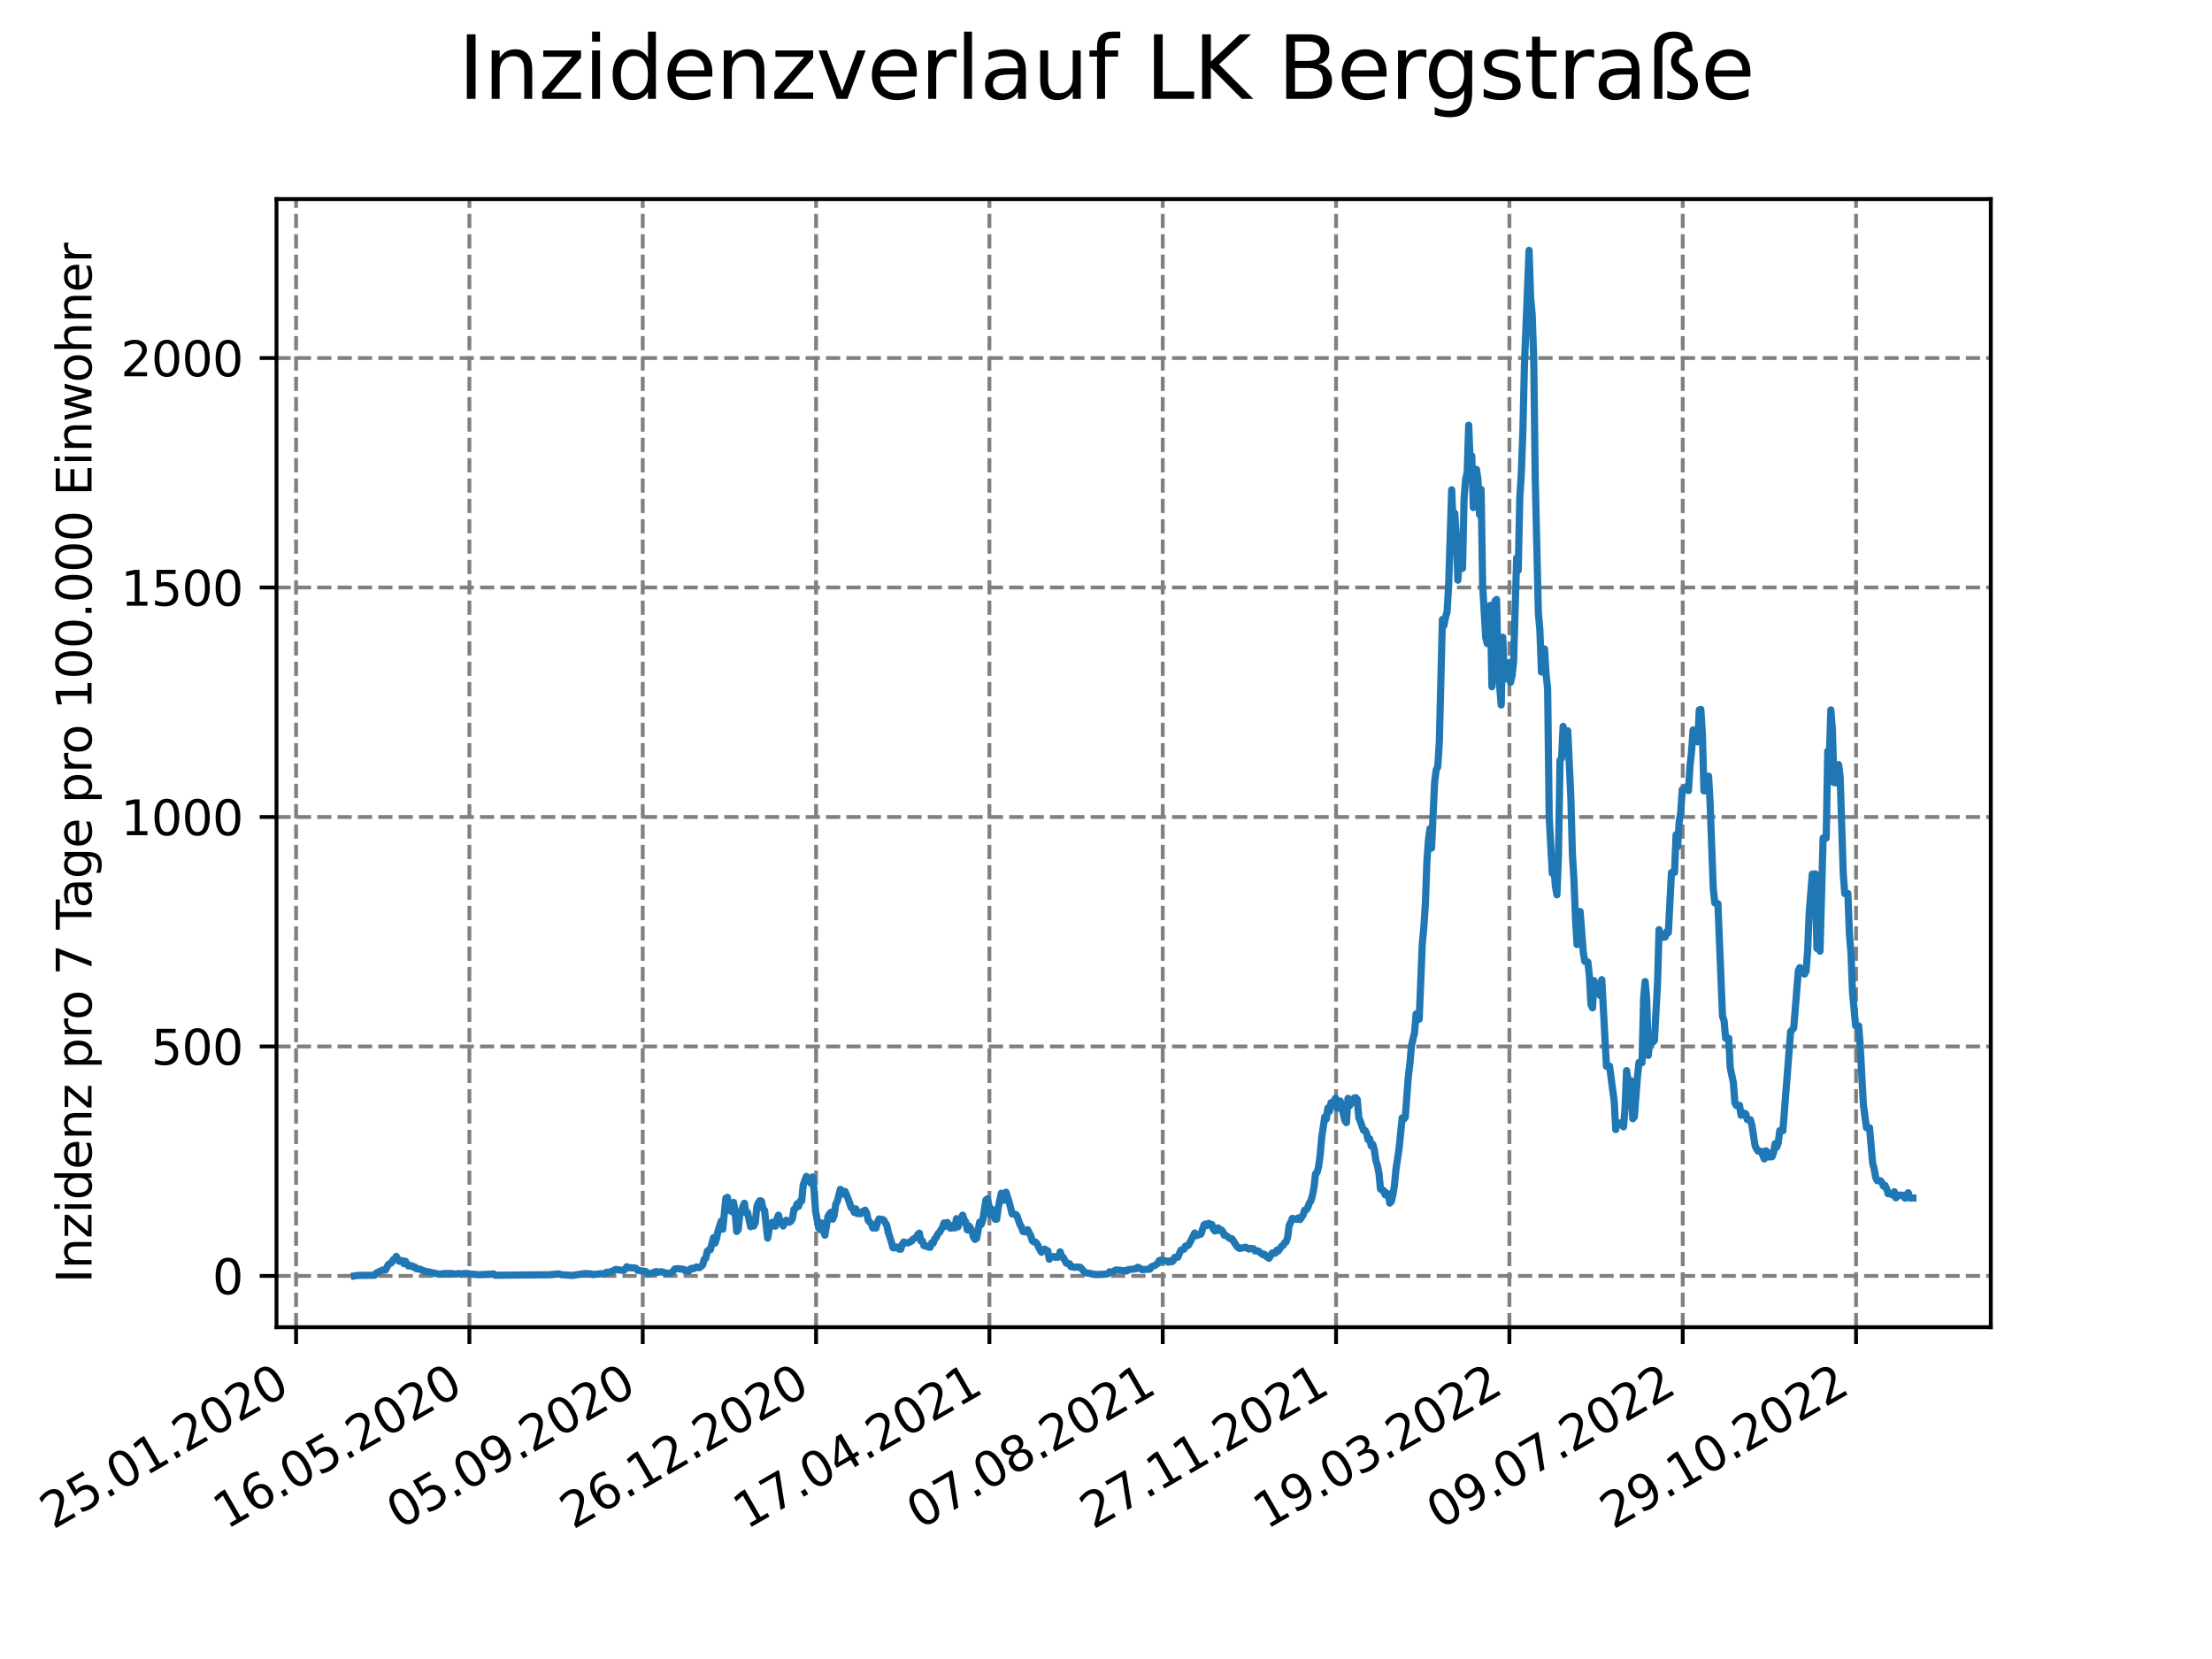 <?xml version="1.0" encoding="utf-8" standalone="no"?>
<!DOCTYPE svg PUBLIC "-//W3C//DTD SVG 1.1//EN"
  "http://www.w3.org/Graphics/SVG/1.1/DTD/svg11.dtd">
<svg xmlns:xlink="http://www.w3.org/1999/xlink" width="460.8pt" height="345.6pt" viewBox="0 0 460.8 345.6" xmlns="http://www.w3.org/2000/svg" version="1.1">
 <defs>
  <style type="text/css">*{stroke-linejoin: round; stroke-linecap: butt}</style>
 </defs>
 <g id="figure_1">
  <g id="patch_1">
   <path d="M 0 345.6 
L 460.8 345.6 
L 460.8 0 
L 0 0 
z
" style="fill: #ffffff"/>
  </g>
  <g id="axes_1">
   <g id="patch_2">
    <path d="M 57.6 276.48 
L 414.72 276.48 
L 414.72 41.472 
L 57.6 41.472 
z
" style="fill: #ffffff"/>
   </g>
   <g id="matplotlib.axis_1">
    <g id="xtick_1">
     <g id="line2d_1">
      <path d="M 61.676 276.48 
L 61.676 41.472 
" clip-path="url(#p6f2d437fa8)" style="fill: none; stroke-dasharray: 2.96,1.28; stroke-dashoffset: 0; stroke: #808080; stroke-width: 0.8"/>
     </g>
     <g id="line2d_2">
      <defs>
       <path id="mb166511d73" d="M 0 0 
L 0 3.5 
" style="stroke: #000000; stroke-width: 0.8"/>
      </defs>
      <g>
       <use xlink:href="#mb166511d73" x="61.676" y="276.48" style="stroke: #000000; stroke-width: 0.8"/>
      </g>
     </g>
     <g id="text_1">
      <!-- 25.01.2020 -->
      <g transform="translate(11.05 318.689) rotate(-30) scale(0.1 -0.1)">
       <defs>
        <path id="DejaVuSans-32" d="M 1228 531 
L 3431 531 
L 3431 0 
L 469 0 
L 469 531 
Q 828 903 1448 1529 
Q 2069 2156 2228 2338 
Q 2531 2678 2651 2914 
Q 2772 3150 2772 3378 
Q 2772 3750 2511 3984 
Q 2250 4219 1831 4219 
Q 1534 4219 1204 4116 
Q 875 4013 500 3803 
L 500 4441 
Q 881 4594 1212 4672 
Q 1544 4750 1819 4750 
Q 2544 4750 2975 4387 
Q 3406 4025 3406 3419 
Q 3406 3131 3298 2873 
Q 3191 2616 2906 2266 
Q 2828 2175 2409 1742 
Q 1991 1309 1228 531 
z
" transform="scale(0.016)"/>
        <path id="DejaVuSans-35" d="M 691 4666 
L 3169 4666 
L 3169 4134 
L 1269 4134 
L 1269 2991 
Q 1406 3038 1543 3061 
Q 1681 3084 1819 3084 
Q 2600 3084 3056 2656 
Q 3513 2228 3513 1497 
Q 3513 744 3044 326 
Q 2575 -91 1722 -91 
Q 1428 -91 1123 -41 
Q 819 9 494 109 
L 494 744 
Q 775 591 1075 516 
Q 1375 441 1709 441 
Q 2250 441 2565 725 
Q 2881 1009 2881 1497 
Q 2881 1984 2565 2268 
Q 2250 2553 1709 2553 
Q 1456 2553 1204 2497 
Q 953 2441 691 2322 
L 691 4666 
z
" transform="scale(0.016)"/>
        <path id="DejaVuSans-2e" d="M 684 794 
L 1344 794 
L 1344 0 
L 684 0 
L 684 794 
z
" transform="scale(0.016)"/>
        <path id="DejaVuSans-30" d="M 2034 4250 
Q 1547 4250 1301 3770 
Q 1056 3291 1056 2328 
Q 1056 1369 1301 889 
Q 1547 409 2034 409 
Q 2525 409 2770 889 
Q 3016 1369 3016 2328 
Q 3016 3291 2770 3770 
Q 2525 4250 2034 4250 
z
M 2034 4750 
Q 2819 4750 3233 4129 
Q 3647 3509 3647 2328 
Q 3647 1150 3233 529 
Q 2819 -91 2034 -91 
Q 1250 -91 836 529 
Q 422 1150 422 2328 
Q 422 3509 836 4129 
Q 1250 4750 2034 4750 
z
" transform="scale(0.016)"/>
        <path id="DejaVuSans-31" d="M 794 531 
L 1825 531 
L 1825 4091 
L 703 3866 
L 703 4441 
L 1819 4666 
L 2450 4666 
L 2450 531 
L 3481 531 
L 3481 0 
L 794 0 
L 794 531 
z
" transform="scale(0.016)"/>
       </defs>
       <use xlink:href="#DejaVuSans-32"/>
       <use xlink:href="#DejaVuSans-35" x="63.623"/>
       <use xlink:href="#DejaVuSans-2e" x="127.246"/>
       <use xlink:href="#DejaVuSans-30" x="159.033"/>
       <use xlink:href="#DejaVuSans-31" x="222.656"/>
       <use xlink:href="#DejaVuSans-2e" x="286.279"/>
       <use xlink:href="#DejaVuSans-32" x="318.066"/>
       <use xlink:href="#DejaVuSans-30" x="381.689"/>
       <use xlink:href="#DejaVuSans-32" x="445.312"/>
       <use xlink:href="#DejaVuSans-30" x="508.936"/>
      </g>
     </g>
    </g>
    <g id="xtick_2">
     <g id="line2d_3">
      <path d="M 97.784 276.48 
L 97.784 41.472 
" clip-path="url(#p6f2d437fa8)" style="fill: none; stroke-dasharray: 2.96,1.28; stroke-dashoffset: 0; stroke: #808080; stroke-width: 0.8"/>
     </g>
     <g id="line2d_4">
      <g>
       <use xlink:href="#mb166511d73" x="97.784" y="276.48" style="stroke: #000000; stroke-width: 0.8"/>
      </g>
     </g>
     <g id="text_2">
      <!-- 16.05.2020 -->
      <g transform="translate(47.159 318.689) rotate(-30) scale(0.1 -0.1)">
       <defs>
        <path id="DejaVuSans-36" d="M 2113 2584 
Q 1688 2584 1439 2293 
Q 1191 2003 1191 1497 
Q 1191 994 1439 701 
Q 1688 409 2113 409 
Q 2538 409 2786 701 
Q 3034 994 3034 1497 
Q 3034 2003 2786 2293 
Q 2538 2584 2113 2584 
z
M 3366 4563 
L 3366 3988 
Q 3128 4100 2886 4159 
Q 2644 4219 2406 4219 
Q 1781 4219 1451 3797 
Q 1122 3375 1075 2522 
Q 1259 2794 1537 2939 
Q 1816 3084 2150 3084 
Q 2853 3084 3261 2657 
Q 3669 2231 3669 1497 
Q 3669 778 3244 343 
Q 2819 -91 2113 -91 
Q 1303 -91 875 529 
Q 447 1150 447 2328 
Q 447 3434 972 4092 
Q 1497 4750 2381 4750 
Q 2619 4750 2861 4703 
Q 3103 4656 3366 4563 
z
" transform="scale(0.016)"/>
       </defs>
       <use xlink:href="#DejaVuSans-31"/>
       <use xlink:href="#DejaVuSans-36" x="63.623"/>
       <use xlink:href="#DejaVuSans-2e" x="127.246"/>
       <use xlink:href="#DejaVuSans-30" x="159.033"/>
       <use xlink:href="#DejaVuSans-35" x="222.656"/>
       <use xlink:href="#DejaVuSans-2e" x="286.279"/>
       <use xlink:href="#DejaVuSans-32" x="318.066"/>
       <use xlink:href="#DejaVuSans-30" x="381.689"/>
       <use xlink:href="#DejaVuSans-32" x="445.312"/>
       <use xlink:href="#DejaVuSans-30" x="508.936"/>
      </g>
     </g>
    </g>
    <g id="xtick_3">
     <g id="line2d_5">
      <path d="M 133.893 276.48 
L 133.893 41.472 
" clip-path="url(#p6f2d437fa8)" style="fill: none; stroke-dasharray: 2.96,1.28; stroke-dashoffset: 0; stroke: #808080; stroke-width: 0.8"/>
     </g>
     <g id="line2d_6">
      <g>
       <use xlink:href="#mb166511d73" x="133.893" y="276.48" style="stroke: #000000; stroke-width: 0.8"/>
      </g>
     </g>
     <g id="text_3">
      <!-- 05.09.2020 -->
      <g transform="translate(83.268 318.689) rotate(-30) scale(0.1 -0.1)">
       <defs>
        <path id="DejaVuSans-39" d="M 703 97 
L 703 672 
Q 941 559 1184 500 
Q 1428 441 1663 441 
Q 2288 441 2617 861 
Q 2947 1281 2994 2138 
Q 2813 1869 2534 1725 
Q 2256 1581 1919 1581 
Q 1219 1581 811 2004 
Q 403 2428 403 3163 
Q 403 3881 828 4315 
Q 1253 4750 1959 4750 
Q 2769 4750 3195 4129 
Q 3622 3509 3622 2328 
Q 3622 1225 3098 567 
Q 2575 -91 1691 -91 
Q 1453 -91 1209 -44 
Q 966 3 703 97 
z
M 1959 2075 
Q 2384 2075 2632 2365 
Q 2881 2656 2881 3163 
Q 2881 3666 2632 3958 
Q 2384 4250 1959 4250 
Q 1534 4250 1286 3958 
Q 1038 3666 1038 3163 
Q 1038 2656 1286 2365 
Q 1534 2075 1959 2075 
z
" transform="scale(0.016)"/>
       </defs>
       <use xlink:href="#DejaVuSans-30"/>
       <use xlink:href="#DejaVuSans-35" x="63.623"/>
       <use xlink:href="#DejaVuSans-2e" x="127.246"/>
       <use xlink:href="#DejaVuSans-30" x="159.033"/>
       <use xlink:href="#DejaVuSans-39" x="222.656"/>
       <use xlink:href="#DejaVuSans-2e" x="286.279"/>
       <use xlink:href="#DejaVuSans-32" x="318.066"/>
       <use xlink:href="#DejaVuSans-30" x="381.689"/>
       <use xlink:href="#DejaVuSans-32" x="445.312"/>
       <use xlink:href="#DejaVuSans-30" x="508.936"/>
      </g>
     </g>
    </g>
    <g id="xtick_4">
     <g id="line2d_7">
      <path d="M 170.001 276.48 
L 170.001 41.472 
" clip-path="url(#p6f2d437fa8)" style="fill: none; stroke-dasharray: 2.96,1.28; stroke-dashoffset: 0; stroke: #808080; stroke-width: 0.8"/>
     </g>
     <g id="line2d_8">
      <g>
       <use xlink:href="#mb166511d73" x="170.001" y="276.48" style="stroke: #000000; stroke-width: 0.8"/>
      </g>
     </g>
     <g id="text_4">
      <!-- 26.12.2020 -->
      <g transform="translate(119.376 318.689) rotate(-30) scale(0.1 -0.1)">
       <use xlink:href="#DejaVuSans-32"/>
       <use xlink:href="#DejaVuSans-36" x="63.623"/>
       <use xlink:href="#DejaVuSans-2e" x="127.246"/>
       <use xlink:href="#DejaVuSans-31" x="159.033"/>
       <use xlink:href="#DejaVuSans-32" x="222.656"/>
       <use xlink:href="#DejaVuSans-2e" x="286.279"/>
       <use xlink:href="#DejaVuSans-32" x="318.066"/>
       <use xlink:href="#DejaVuSans-30" x="381.689"/>
       <use xlink:href="#DejaVuSans-32" x="445.312"/>
       <use xlink:href="#DejaVuSans-30" x="508.936"/>
      </g>
     </g>
    </g>
    <g id="xtick_5">
     <g id="line2d_9">
      <path d="M 206.11 276.48 
L 206.11 41.472 
" clip-path="url(#p6f2d437fa8)" style="fill: none; stroke-dasharray: 2.96,1.28; stroke-dashoffset: 0; stroke: #808080; stroke-width: 0.8"/>
     </g>
     <g id="line2d_10">
      <g>
       <use xlink:href="#mb166511d73" x="206.11" y="276.48" style="stroke: #000000; stroke-width: 0.8"/>
      </g>
     </g>
     <g id="text_5">
      <!-- 17.04.2021 -->
      <g transform="translate(155.485 318.689) rotate(-30) scale(0.1 -0.1)">
       <defs>
        <path id="DejaVuSans-37" d="M 525 4666 
L 3525 4666 
L 3525 4397 
L 1831 0 
L 1172 0 
L 2766 4134 
L 525 4134 
L 525 4666 
z
" transform="scale(0.016)"/>
        <path id="DejaVuSans-34" d="M 2419 4116 
L 825 1625 
L 2419 1625 
L 2419 4116 
z
M 2253 4666 
L 3047 4666 
L 3047 1625 
L 3713 1625 
L 3713 1100 
L 3047 1100 
L 3047 0 
L 2419 0 
L 2419 1100 
L 313 1100 
L 313 1709 
L 2253 4666 
z
" transform="scale(0.016)"/>
       </defs>
       <use xlink:href="#DejaVuSans-31"/>
       <use xlink:href="#DejaVuSans-37" x="63.623"/>
       <use xlink:href="#DejaVuSans-2e" x="127.246"/>
       <use xlink:href="#DejaVuSans-30" x="159.033"/>
       <use xlink:href="#DejaVuSans-34" x="222.656"/>
       <use xlink:href="#DejaVuSans-2e" x="286.279"/>
       <use xlink:href="#DejaVuSans-32" x="318.066"/>
       <use xlink:href="#DejaVuSans-30" x="381.689"/>
       <use xlink:href="#DejaVuSans-32" x="445.312"/>
       <use xlink:href="#DejaVuSans-31" x="508.936"/>
      </g>
     </g>
    </g>
    <g id="xtick_6">
     <g id="line2d_11">
      <path d="M 242.218 276.48 
L 242.218 41.472 
" clip-path="url(#p6f2d437fa8)" style="fill: none; stroke-dasharray: 2.96,1.28; stroke-dashoffset: 0; stroke: #808080; stroke-width: 0.8"/>
     </g>
     <g id="line2d_12">
      <g>
       <use xlink:href="#mb166511d73" x="242.218" y="276.48" style="stroke: #000000; stroke-width: 0.8"/>
      </g>
     </g>
     <g id="text_6">
      <!-- 07.08.2021 -->
      <g transform="translate(191.593 318.689) rotate(-30) scale(0.1 -0.1)">
       <defs>
        <path id="DejaVuSans-38" d="M 2034 2216 
Q 1584 2216 1326 1975 
Q 1069 1734 1069 1313 
Q 1069 891 1326 650 
Q 1584 409 2034 409 
Q 2484 409 2743 651 
Q 3003 894 3003 1313 
Q 3003 1734 2745 1975 
Q 2488 2216 2034 2216 
z
M 1403 2484 
Q 997 2584 770 2862 
Q 544 3141 544 3541 
Q 544 4100 942 4425 
Q 1341 4750 2034 4750 
Q 2731 4750 3128 4425 
Q 3525 4100 3525 3541 
Q 3525 3141 3298 2862 
Q 3072 2584 2669 2484 
Q 3125 2378 3379 2068 
Q 3634 1759 3634 1313 
Q 3634 634 3220 271 
Q 2806 -91 2034 -91 
Q 1263 -91 848 271 
Q 434 634 434 1313 
Q 434 1759 690 2068 
Q 947 2378 1403 2484 
z
M 1172 3481 
Q 1172 3119 1398 2916 
Q 1625 2713 2034 2713 
Q 2441 2713 2670 2916 
Q 2900 3119 2900 3481 
Q 2900 3844 2670 4047 
Q 2441 4250 2034 4250 
Q 1625 4250 1398 4047 
Q 1172 3844 1172 3481 
z
" transform="scale(0.016)"/>
       </defs>
       <use xlink:href="#DejaVuSans-30"/>
       <use xlink:href="#DejaVuSans-37" x="63.623"/>
       <use xlink:href="#DejaVuSans-2e" x="127.246"/>
       <use xlink:href="#DejaVuSans-30" x="159.033"/>
       <use xlink:href="#DejaVuSans-38" x="222.656"/>
       <use xlink:href="#DejaVuSans-2e" x="286.279"/>
       <use xlink:href="#DejaVuSans-32" x="318.066"/>
       <use xlink:href="#DejaVuSans-30" x="381.689"/>
       <use xlink:href="#DejaVuSans-32" x="445.312"/>
       <use xlink:href="#DejaVuSans-31" x="508.936"/>
      </g>
     </g>
    </g>
    <g id="xtick_7">
     <g id="line2d_13">
      <path d="M 278.327 276.48 
L 278.327 41.472 
" clip-path="url(#p6f2d437fa8)" style="fill: none; stroke-dasharray: 2.96,1.28; stroke-dashoffset: 0; stroke: #808080; stroke-width: 0.8"/>
     </g>
     <g id="line2d_14">
      <g>
       <use xlink:href="#mb166511d73" x="278.327" y="276.48" style="stroke: #000000; stroke-width: 0.8"/>
      </g>
     </g>
     <g id="text_7">
      <!-- 27.11.2021 -->
      <g transform="translate(227.702 318.689) rotate(-30) scale(0.1 -0.1)">
       <use xlink:href="#DejaVuSans-32"/>
       <use xlink:href="#DejaVuSans-37" x="63.623"/>
       <use xlink:href="#DejaVuSans-2e" x="127.246"/>
       <use xlink:href="#DejaVuSans-31" x="159.033"/>
       <use xlink:href="#DejaVuSans-31" x="222.656"/>
       <use xlink:href="#DejaVuSans-2e" x="286.279"/>
       <use xlink:href="#DejaVuSans-32" x="318.066"/>
       <use xlink:href="#DejaVuSans-30" x="381.689"/>
       <use xlink:href="#DejaVuSans-32" x="445.312"/>
       <use xlink:href="#DejaVuSans-31" x="508.936"/>
      </g>
     </g>
    </g>
    <g id="xtick_8">
     <g id="line2d_15">
      <path d="M 314.435 276.48 
L 314.435 41.472 
" clip-path="url(#p6f2d437fa8)" style="fill: none; stroke-dasharray: 2.96,1.28; stroke-dashoffset: 0; stroke: #808080; stroke-width: 0.8"/>
     </g>
     <g id="line2d_16">
      <g>
       <use xlink:href="#mb166511d73" x="314.435" y="276.48" style="stroke: #000000; stroke-width: 0.8"/>
      </g>
     </g>
     <g id="text_8">
      <!-- 19.03.2022 -->
      <g transform="translate(263.81 318.689) rotate(-30) scale(0.1 -0.1)">
       <defs>
        <path id="DejaVuSans-33" d="M 2597 2516 
Q 3050 2419 3304 2112 
Q 3559 1806 3559 1356 
Q 3559 666 3084 287 
Q 2609 -91 1734 -91 
Q 1441 -91 1130 -33 
Q 819 25 488 141 
L 488 750 
Q 750 597 1062 519 
Q 1375 441 1716 441 
Q 2309 441 2620 675 
Q 2931 909 2931 1356 
Q 2931 1769 2642 2001 
Q 2353 2234 1838 2234 
L 1294 2234 
L 1294 2753 
L 1863 2753 
Q 2328 2753 2575 2939 
Q 2822 3125 2822 3475 
Q 2822 3834 2567 4026 
Q 2313 4219 1838 4219 
Q 1578 4219 1281 4162 
Q 984 4106 628 3988 
L 628 4550 
Q 988 4650 1302 4700 
Q 1616 4750 1894 4750 
Q 2613 4750 3031 4423 
Q 3450 4097 3450 3541 
Q 3450 3153 3228 2886 
Q 3006 2619 2597 2516 
z
" transform="scale(0.016)"/>
       </defs>
       <use xlink:href="#DejaVuSans-31"/>
       <use xlink:href="#DejaVuSans-39" x="63.623"/>
       <use xlink:href="#DejaVuSans-2e" x="127.246"/>
       <use xlink:href="#DejaVuSans-30" x="159.033"/>
       <use xlink:href="#DejaVuSans-33" x="222.656"/>
       <use xlink:href="#DejaVuSans-2e" x="286.279"/>
       <use xlink:href="#DejaVuSans-32" x="318.066"/>
       <use xlink:href="#DejaVuSans-30" x="381.689"/>
       <use xlink:href="#DejaVuSans-32" x="445.312"/>
       <use xlink:href="#DejaVuSans-32" x="508.936"/>
      </g>
     </g>
    </g>
    <g id="xtick_9">
     <g id="line2d_17">
      <path d="M 350.544 276.48 
L 350.544 41.472 
" clip-path="url(#p6f2d437fa8)" style="fill: none; stroke-dasharray: 2.96,1.28; stroke-dashoffset: 0; stroke: #808080; stroke-width: 0.8"/>
     </g>
     <g id="line2d_18">
      <g>
       <use xlink:href="#mb166511d73" x="350.544" y="276.48" style="stroke: #000000; stroke-width: 0.8"/>
      </g>
     </g>
     <g id="text_9">
      <!-- 09.07.2022 -->
      <g transform="translate(299.919 318.689) rotate(-30) scale(0.1 -0.1)">
       <use xlink:href="#DejaVuSans-30"/>
       <use xlink:href="#DejaVuSans-39" x="63.623"/>
       <use xlink:href="#DejaVuSans-2e" x="127.246"/>
       <use xlink:href="#DejaVuSans-30" x="159.033"/>
       <use xlink:href="#DejaVuSans-37" x="222.656"/>
       <use xlink:href="#DejaVuSans-2e" x="286.279"/>
       <use xlink:href="#DejaVuSans-32" x="318.066"/>
       <use xlink:href="#DejaVuSans-30" x="381.689"/>
       <use xlink:href="#DejaVuSans-32" x="445.312"/>
       <use xlink:href="#DejaVuSans-32" x="508.936"/>
      </g>
     </g>
    </g>
    <g id="xtick_10">
     <g id="line2d_19">
      <path d="M 386.653 276.48 
L 386.653 41.472 
" clip-path="url(#p6f2d437fa8)" style="fill: none; stroke-dasharray: 2.96,1.28; stroke-dashoffset: 0; stroke: #808080; stroke-width: 0.8"/>
     </g>
     <g id="line2d_20">
      <g>
       <use xlink:href="#mb166511d73" x="386.653" y="276.48" style="stroke: #000000; stroke-width: 0.8"/>
      </g>
     </g>
     <g id="text_10">
      <!-- 29.10.2022 -->
      <g transform="translate(336.027 318.689) rotate(-30) scale(0.1 -0.1)">
       <use xlink:href="#DejaVuSans-32"/>
       <use xlink:href="#DejaVuSans-39" x="63.623"/>
       <use xlink:href="#DejaVuSans-2e" x="127.246"/>
       <use xlink:href="#DejaVuSans-31" x="159.033"/>
       <use xlink:href="#DejaVuSans-30" x="222.656"/>
       <use xlink:href="#DejaVuSans-2e" x="286.279"/>
       <use xlink:href="#DejaVuSans-32" x="318.066"/>
       <use xlink:href="#DejaVuSans-30" x="381.689"/>
       <use xlink:href="#DejaVuSans-32" x="445.312"/>
       <use xlink:href="#DejaVuSans-32" x="508.936"/>
      </g>
     </g>
    </g>
   </g>
   <g id="matplotlib.axis_2">
    <g id="ytick_1">
     <g id="line2d_21">
      <path d="M 57.6 265.798 
L 414.72 265.798 
" clip-path="url(#p6f2d437fa8)" style="fill: none; stroke-dasharray: 2.96,1.28; stroke-dashoffset: 0; stroke: #808080; stroke-width: 0.8"/>
     </g>
     <g id="line2d_22">
      <defs>
       <path id="mf63a693205" d="M 0 0 
L -3.5 0 
" style="stroke: #000000; stroke-width: 0.8"/>
      </defs>
      <g>
       <use xlink:href="#mf63a693205" x="57.6" y="265.798" style="stroke: #000000; stroke-width: 0.8"/>
      </g>
     </g>
     <g id="text_11">
      <!-- 0 -->
      <g transform="translate(44.237 269.597) scale(0.1 -0.1)">
       <use xlink:href="#DejaVuSans-30"/>
      </g>
     </g>
    </g>
    <g id="ytick_2">
     <g id="line2d_23">
      <path d="M 57.6 217.994 
L 414.72 217.994 
" clip-path="url(#p6f2d437fa8)" style="fill: none; stroke-dasharray: 2.96,1.28; stroke-dashoffset: 0; stroke: #808080; stroke-width: 0.8"/>
     </g>
     <g id="line2d_24">
      <g>
       <use xlink:href="#mf63a693205" x="57.6" y="217.994" style="stroke: #000000; stroke-width: 0.8"/>
      </g>
     </g>
     <g id="text_12">
      <!-- 500 -->
      <g transform="translate(31.512 221.793) scale(0.1 -0.1)">
       <use xlink:href="#DejaVuSans-35"/>
       <use xlink:href="#DejaVuSans-30" x="63.623"/>
       <use xlink:href="#DejaVuSans-30" x="127.246"/>
      </g>
     </g>
    </g>
    <g id="ytick_3">
     <g id="line2d_25">
      <path d="M 57.6 170.19 
L 414.72 170.19 
" clip-path="url(#p6f2d437fa8)" style="fill: none; stroke-dasharray: 2.96,1.28; stroke-dashoffset: 0; stroke: #808080; stroke-width: 0.8"/>
     </g>
     <g id="line2d_26">
      <g>
       <use xlink:href="#mf63a693205" x="57.6" y="170.19" style="stroke: #000000; stroke-width: 0.8"/>
      </g>
     </g>
     <g id="text_13">
      <!-- 1000 -->
      <g transform="translate(25.15 173.99) scale(0.1 -0.1)">
       <use xlink:href="#DejaVuSans-31"/>
       <use xlink:href="#DejaVuSans-30" x="63.623"/>
       <use xlink:href="#DejaVuSans-30" x="127.246"/>
       <use xlink:href="#DejaVuSans-30" x="190.869"/>
      </g>
     </g>
    </g>
    <g id="ytick_4">
     <g id="line2d_27">
      <path d="M 57.6 122.387 
L 414.72 122.387 
" clip-path="url(#p6f2d437fa8)" style="fill: none; stroke-dasharray: 2.96,1.28; stroke-dashoffset: 0; stroke: #808080; stroke-width: 0.8"/>
     </g>
     <g id="line2d_28">
      <g>
       <use xlink:href="#mf63a693205" x="57.6" y="122.387" style="stroke: #000000; stroke-width: 0.8"/>
      </g>
     </g>
     <g id="text_14">
      <!-- 1500 -->
      <g transform="translate(25.15 126.186) scale(0.1 -0.1)">
       <use xlink:href="#DejaVuSans-31"/>
       <use xlink:href="#DejaVuSans-35" x="63.623"/>
       <use xlink:href="#DejaVuSans-30" x="127.246"/>
       <use xlink:href="#DejaVuSans-30" x="190.869"/>
      </g>
     </g>
    </g>
    <g id="ytick_5">
     <g id="line2d_29">
      <path d="M 57.6 74.583 
L 414.72 74.583 
" clip-path="url(#p6f2d437fa8)" style="fill: none; stroke-dasharray: 2.96,1.28; stroke-dashoffset: 0; stroke: #808080; stroke-width: 0.8"/>
     </g>
     <g id="line2d_30">
      <g>
       <use xlink:href="#mf63a693205" x="57.6" y="74.583" style="stroke: #000000; stroke-width: 0.8"/>
      </g>
     </g>
     <g id="text_15">
      <!-- 2000 -->
      <g transform="translate(25.15 78.382) scale(0.1 -0.1)">
       <use xlink:href="#DejaVuSans-32"/>
       <use xlink:href="#DejaVuSans-30" x="63.623"/>
       <use xlink:href="#DejaVuSans-30" x="127.246"/>
       <use xlink:href="#DejaVuSans-30" x="190.869"/>
      </g>
     </g>
    </g>
    <g id="text_16">
     <!-- Inzidenz pro 7 Tage pro 100.000 Einwohner -->
     <g transform="translate(19.07 267.301) rotate(-90) scale(0.1 -0.1)">
      <defs>
       <path id="DejaVuSans-49" d="M 628 4666 
L 1259 4666 
L 1259 0 
L 628 0 
L 628 4666 
z
" transform="scale(0.016)"/>
       <path id="DejaVuSans-6e" d="M 3513 2113 
L 3513 0 
L 2938 0 
L 2938 2094 
Q 2938 2591 2744 2837 
Q 2550 3084 2163 3084 
Q 1697 3084 1428 2787 
Q 1159 2491 1159 1978 
L 1159 0 
L 581 0 
L 581 3500 
L 1159 3500 
L 1159 2956 
Q 1366 3272 1645 3428 
Q 1925 3584 2291 3584 
Q 2894 3584 3203 3211 
Q 3513 2838 3513 2113 
z
" transform="scale(0.016)"/>
       <path id="DejaVuSans-7a" d="M 353 3500 
L 3084 3500 
L 3084 2975 
L 922 459 
L 3084 459 
L 3084 0 
L 275 0 
L 275 525 
L 2438 3041 
L 353 3041 
L 353 3500 
z
" transform="scale(0.016)"/>
       <path id="DejaVuSans-69" d="M 603 3500 
L 1178 3500 
L 1178 0 
L 603 0 
L 603 3500 
z
M 603 4863 
L 1178 4863 
L 1178 4134 
L 603 4134 
L 603 4863 
z
" transform="scale(0.016)"/>
       <path id="DejaVuSans-64" d="M 2906 2969 
L 2906 4863 
L 3481 4863 
L 3481 0 
L 2906 0 
L 2906 525 
Q 2725 213 2448 61 
Q 2172 -91 1784 -91 
Q 1150 -91 751 415 
Q 353 922 353 1747 
Q 353 2572 751 3078 
Q 1150 3584 1784 3584 
Q 2172 3584 2448 3432 
Q 2725 3281 2906 2969 
z
M 947 1747 
Q 947 1113 1208 752 
Q 1469 391 1925 391 
Q 2381 391 2643 752 
Q 2906 1113 2906 1747 
Q 2906 2381 2643 2742 
Q 2381 3103 1925 3103 
Q 1469 3103 1208 2742 
Q 947 2381 947 1747 
z
" transform="scale(0.016)"/>
       <path id="DejaVuSans-65" d="M 3597 1894 
L 3597 1613 
L 953 1613 
Q 991 1019 1311 708 
Q 1631 397 2203 397 
Q 2534 397 2845 478 
Q 3156 559 3463 722 
L 3463 178 
Q 3153 47 2828 -22 
Q 2503 -91 2169 -91 
Q 1331 -91 842 396 
Q 353 884 353 1716 
Q 353 2575 817 3079 
Q 1281 3584 2069 3584 
Q 2775 3584 3186 3129 
Q 3597 2675 3597 1894 
z
M 3022 2063 
Q 3016 2534 2758 2815 
Q 2500 3097 2075 3097 
Q 1594 3097 1305 2825 
Q 1016 2553 972 2059 
L 3022 2063 
z
" transform="scale(0.016)"/>
       <path id="DejaVuSans-20" transform="scale(0.016)"/>
       <path id="DejaVuSans-70" d="M 1159 525 
L 1159 -1331 
L 581 -1331 
L 581 3500 
L 1159 3500 
L 1159 2969 
Q 1341 3281 1617 3432 
Q 1894 3584 2278 3584 
Q 2916 3584 3314 3078 
Q 3713 2572 3713 1747 
Q 3713 922 3314 415 
Q 2916 -91 2278 -91 
Q 1894 -91 1617 61 
Q 1341 213 1159 525 
z
M 3116 1747 
Q 3116 2381 2855 2742 
Q 2594 3103 2138 3103 
Q 1681 3103 1420 2742 
Q 1159 2381 1159 1747 
Q 1159 1113 1420 752 
Q 1681 391 2138 391 
Q 2594 391 2855 752 
Q 3116 1113 3116 1747 
z
" transform="scale(0.016)"/>
       <path id="DejaVuSans-72" d="M 2631 2963 
Q 2534 3019 2420 3045 
Q 2306 3072 2169 3072 
Q 1681 3072 1420 2755 
Q 1159 2438 1159 1844 
L 1159 0 
L 581 0 
L 581 3500 
L 1159 3500 
L 1159 2956 
Q 1341 3275 1631 3429 
Q 1922 3584 2338 3584 
Q 2397 3584 2469 3576 
Q 2541 3569 2628 3553 
L 2631 2963 
z
" transform="scale(0.016)"/>
       <path id="DejaVuSans-6f" d="M 1959 3097 
Q 1497 3097 1228 2736 
Q 959 2375 959 1747 
Q 959 1119 1226 758 
Q 1494 397 1959 397 
Q 2419 397 2687 759 
Q 2956 1122 2956 1747 
Q 2956 2369 2687 2733 
Q 2419 3097 1959 3097 
z
M 1959 3584 
Q 2709 3584 3137 3096 
Q 3566 2609 3566 1747 
Q 3566 888 3137 398 
Q 2709 -91 1959 -91 
Q 1206 -91 779 398 
Q 353 888 353 1747 
Q 353 2609 779 3096 
Q 1206 3584 1959 3584 
z
" transform="scale(0.016)"/>
       <path id="DejaVuSans-54" d="M -19 4666 
L 3928 4666 
L 3928 4134 
L 2272 4134 
L 2272 0 
L 1638 0 
L 1638 4134 
L -19 4134 
L -19 4666 
z
" transform="scale(0.016)"/>
       <path id="DejaVuSans-61" d="M 2194 1759 
Q 1497 1759 1228 1600 
Q 959 1441 959 1056 
Q 959 750 1161 570 
Q 1363 391 1709 391 
Q 2188 391 2477 730 
Q 2766 1069 2766 1631 
L 2766 1759 
L 2194 1759 
z
M 3341 1997 
L 3341 0 
L 2766 0 
L 2766 531 
Q 2569 213 2275 61 
Q 1981 -91 1556 -91 
Q 1019 -91 701 211 
Q 384 513 384 1019 
Q 384 1609 779 1909 
Q 1175 2209 1959 2209 
L 2766 2209 
L 2766 2266 
Q 2766 2663 2505 2880 
Q 2244 3097 1772 3097 
Q 1472 3097 1187 3025 
Q 903 2953 641 2809 
L 641 3341 
Q 956 3463 1253 3523 
Q 1550 3584 1831 3584 
Q 2591 3584 2966 3190 
Q 3341 2797 3341 1997 
z
" transform="scale(0.016)"/>
       <path id="DejaVuSans-67" d="M 2906 1791 
Q 2906 2416 2648 2759 
Q 2391 3103 1925 3103 
Q 1463 3103 1205 2759 
Q 947 2416 947 1791 
Q 947 1169 1205 825 
Q 1463 481 1925 481 
Q 2391 481 2648 825 
Q 2906 1169 2906 1791 
z
M 3481 434 
Q 3481 -459 3084 -895 
Q 2688 -1331 1869 -1331 
Q 1566 -1331 1297 -1286 
Q 1028 -1241 775 -1147 
L 775 -588 
Q 1028 -725 1275 -790 
Q 1522 -856 1778 -856 
Q 2344 -856 2625 -561 
Q 2906 -266 2906 331 
L 2906 616 
Q 2728 306 2450 153 
Q 2172 0 1784 0 
Q 1141 0 747 490 
Q 353 981 353 1791 
Q 353 2603 747 3093 
Q 1141 3584 1784 3584 
Q 2172 3584 2450 3431 
Q 2728 3278 2906 2969 
L 2906 3500 
L 3481 3500 
L 3481 434 
z
" transform="scale(0.016)"/>
       <path id="DejaVuSans-45" d="M 628 4666 
L 3578 4666 
L 3578 4134 
L 1259 4134 
L 1259 2753 
L 3481 2753 
L 3481 2222 
L 1259 2222 
L 1259 531 
L 3634 531 
L 3634 0 
L 628 0 
L 628 4666 
z
" transform="scale(0.016)"/>
       <path id="DejaVuSans-77" d="M 269 3500 
L 844 3500 
L 1563 769 
L 2278 3500 
L 2956 3500 
L 3675 769 
L 4391 3500 
L 4966 3500 
L 4050 0 
L 3372 0 
L 2619 2869 
L 1863 0 
L 1184 0 
L 269 3500 
z
" transform="scale(0.016)"/>
       <path id="DejaVuSans-68" d="M 3513 2113 
L 3513 0 
L 2938 0 
L 2938 2094 
Q 2938 2591 2744 2837 
Q 2550 3084 2163 3084 
Q 1697 3084 1428 2787 
Q 1159 2491 1159 1978 
L 1159 0 
L 581 0 
L 581 4863 
L 1159 4863 
L 1159 2956 
Q 1366 3272 1645 3428 
Q 1925 3584 2291 3584 
Q 2894 3584 3203 3211 
Q 3513 2838 3513 2113 
z
" transform="scale(0.016)"/>
      </defs>
      <use xlink:href="#DejaVuSans-49"/>
      <use xlink:href="#DejaVuSans-6e" x="29.492"/>
      <use xlink:href="#DejaVuSans-7a" x="92.871"/>
      <use xlink:href="#DejaVuSans-69" x="145.361"/>
      <use xlink:href="#DejaVuSans-64" x="173.145"/>
      <use xlink:href="#DejaVuSans-65" x="236.621"/>
      <use xlink:href="#DejaVuSans-6e" x="298.145"/>
      <use xlink:href="#DejaVuSans-7a" x="361.523"/>
      <use xlink:href="#DejaVuSans-20" x="414.014"/>
      <use xlink:href="#DejaVuSans-70" x="445.801"/>
      <use xlink:href="#DejaVuSans-72" x="509.277"/>
      <use xlink:href="#DejaVuSans-6f" x="548.141"/>
      <use xlink:href="#DejaVuSans-20" x="609.322"/>
      <use xlink:href="#DejaVuSans-37" x="641.109"/>
      <use xlink:href="#DejaVuSans-20" x="704.732"/>
      <use xlink:href="#DejaVuSans-54" x="736.52"/>
      <use xlink:href="#DejaVuSans-61" x="781.104"/>
      <use xlink:href="#DejaVuSans-67" x="842.383"/>
      <use xlink:href="#DejaVuSans-65" x="905.859"/>
      <use xlink:href="#DejaVuSans-20" x="967.383"/>
      <use xlink:href="#DejaVuSans-70" x="999.17"/>
      <use xlink:href="#DejaVuSans-72" x="1062.646"/>
      <use xlink:href="#DejaVuSans-6f" x="1101.51"/>
      <use xlink:href="#DejaVuSans-20" x="1162.691"/>
      <use xlink:href="#DejaVuSans-31" x="1194.479"/>
      <use xlink:href="#DejaVuSans-30" x="1258.102"/>
      <use xlink:href="#DejaVuSans-30" x="1321.725"/>
      <use xlink:href="#DejaVuSans-2e" x="1385.348"/>
      <use xlink:href="#DejaVuSans-30" x="1417.135"/>
      <use xlink:href="#DejaVuSans-30" x="1480.758"/>
      <use xlink:href="#DejaVuSans-30" x="1544.381"/>
      <use xlink:href="#DejaVuSans-20" x="1608.004"/>
      <use xlink:href="#DejaVuSans-45" x="1639.791"/>
      <use xlink:href="#DejaVuSans-69" x="1702.975"/>
      <use xlink:href="#DejaVuSans-6e" x="1730.758"/>
      <use xlink:href="#DejaVuSans-77" x="1794.137"/>
      <use xlink:href="#DejaVuSans-6f" x="1875.924"/>
      <use xlink:href="#DejaVuSans-68" x="1937.105"/>
      <use xlink:href="#DejaVuSans-6e" x="2000.484"/>
      <use xlink:href="#DejaVuSans-65" x="2063.863"/>
      <use xlink:href="#DejaVuSans-72" x="2125.387"/>
     </g>
    </g>
   </g>
   <g id="line2d_31">
    <path d="M 73.833 265.798 
L 74.478 265.692 
L 78.024 265.656 
L 78.346 265.232 
L 79.636 264.595 
L 80.281 264.595 
L 80.925 263.393 
L 81.57 263.039 
L 81.893 262.438 
L 82.215 262.438 
L 82.537 261.731 
L 83.182 262.756 
L 83.827 262.615 
L 84.149 263.251 
L 84.472 262.756 
L 85.117 263.747 
L 85.761 263.676 
L 86.084 263.959 
L 86.406 263.923 
L 86.729 264.312 
L 87.373 264.348 
L 88.341 264.772 
L 91.565 265.444 
L 92.854 265.267 
L 93.177 265.338 
L 93.821 265.267 
L 94.466 265.373 
L 95.111 265.409 
L 95.433 265.303 
L 96.078 265.373 
L 97.045 265.267 
L 98.013 265.409 
L 98.98 265.48 
L 99.625 265.55 
L 101.881 265.444 
L 102.849 265.373 
L 103.171 265.656 
L 114.455 265.55 
L 116.389 265.373 
L 117.034 265.55 
L 119.291 265.692 
L 121.548 265.338 
L 122.192 265.303 
L 122.837 265.373 
L 123.16 265.373 
L 123.482 265.515 
L 124.449 265.409 
L 126.061 265.303 
L 126.384 265.02 
L 127.028 265.055 
L 127.351 264.843 
L 127.673 264.843 
L 127.996 264.56 
L 128.318 264.454 
L 129.93 264.666 
L 130.252 264.383 
L 130.575 263.888 
L 130.897 264.065 
L 132.187 264.136 
L 132.509 264.206 
L 132.832 264.631 
L 134.444 264.843 
L 135.088 265.338 
L 135.733 265.232 
L 136.7 264.878 
L 137.023 265.055 
L 137.667 264.914 
L 138.957 265.232 
L 139.602 265.267 
L 140.247 264.808 
L 140.569 264.348 
L 141.214 264.277 
L 142.503 264.454 
L 142.826 264.772 
L 143.471 264.808 
L 143.793 264.348 
L 144.115 264.206 
L 144.438 264.312 
L 145.083 263.923 
L 145.405 264.065 
L 145.727 264.065 
L 146.372 263.534 
L 146.695 262.367 
L 147.017 262.12 
L 147.339 260.67 
L 147.662 260.352 
L 147.984 260.352 
L 148.629 257.841 
L 148.951 258.972 
L 149.274 257.982 
L 149.596 256.391 
L 150.241 254.375 
L 150.563 256.072 
L 151.208 249.6 
L 151.531 249.424 
L 151.853 252.111 
L 152.175 252.005 
L 152.498 252.43 
L 152.82 250.485 
L 153.143 252.677 
L 153.465 256.532 
L 153.787 256.143 
L 154.11 253.066 
L 154.755 251.369 
L 155.077 250.661 
L 155.399 252.677 
L 155.722 252.571 
L 156.367 255.542 
L 156.689 254.87 
L 157.011 255.4 
L 157.334 254.728 
L 157.656 251.439 
L 157.979 250.555 
L 158.301 250.131 
L 158.623 250.237 
L 158.946 251.793 
L 159.268 252.147 
L 159.913 257.911 
L 160.235 256.037 
L 160.88 254.622 
L 161.203 255.294 
L 161.525 255.436 
L 161.847 253.95 
L 162.17 253.137 
L 162.492 254.304 
L 162.815 254.552 
L 163.137 255.4 
L 163.782 254.198 
L 164.426 254.622 
L 164.749 254.41 
L 165.071 253.88 
L 165.394 251.935 
L 165.716 251.722 
L 166.038 250.803 
L 166.361 251.298 
L 166.683 250.237 
L 167.006 250.202 
L 167.328 246.842 
L 167.973 245.074 
L 168.94 246.524 
L 169.262 245.18 
L 169.585 247.974 
L 169.907 252.394 
L 170.552 255.825 
L 170.874 256.143 
L 171.197 254.764 
L 171.519 256.391 
L 171.842 257.31 
L 172.486 253.42 
L 172.809 252.854 
L 173.131 252.536 
L 173.454 253.986 
L 173.776 253.172 
L 174.098 250.874 
L 174.421 250.237 
L 175.066 247.761 
L 175.388 248.08 
L 175.71 248.752 
L 176.033 248.186 
L 176.678 249.706 
L 177.322 251.581 
L 177.645 251.687 
L 177.967 252.571 
L 178.29 251.828 
L 178.612 252.819 
L 178.934 252.748 
L 179.257 252.854 
L 179.579 252.43 
L 180.224 252.111 
L 180.546 252.713 
L 180.869 254.233 
L 181.514 254.976 
L 181.836 255.825 
L 182.158 255.754 
L 182.481 255.825 
L 182.803 254.622 
L 183.126 253.915 
L 183.448 254.056 
L 183.77 254.021 
L 184.093 254.163 
L 184.738 255.259 
L 185.06 256.78 
L 185.705 258.76 
L 186.027 259.927 
L 186.35 259.962 
L 186.672 259.786 
L 186.994 259.786 
L 187.317 260.21 
L 187.639 260.245 
L 187.962 259.22 
L 188.284 258.725 
L 188.606 258.902 
L 189.251 258.902 
L 189.574 258.654 
L 189.896 258.548 
L 190.218 258.123 
L 190.863 257.77 
L 191.186 257.169 
L 191.508 256.886 
L 191.83 258.513 
L 192.153 258.513 
L 192.475 259.503 
L 192.798 259.467 
L 193.12 259.715 
L 193.765 259.856 
L 194.087 258.902 
L 194.409 258.972 
L 194.732 258.053 
L 195.054 257.77 
L 195.377 257.027 
L 195.699 256.744 
L 196.344 255.648 
L 196.666 254.764 
L 196.989 255.436 
L 197.311 254.658 
L 197.633 255.047 
L 197.956 255.825 
L 198.278 255.825 
L 198.601 255.294 
L 198.923 255.789 
L 199.245 253.88 
L 199.568 255.577 
L 200.213 253.774 
L 200.535 253.137 
L 200.857 254.127 
L 201.18 254.552 
L 201.502 256.214 
L 201.825 255.365 
L 202.147 255.789 
L 202.469 256.461 
L 202.792 257.734 
L 203.114 258.194 
L 203.437 257.982 
L 204.081 254.587 
L 204.404 255.082 
L 204.726 254.163 
L 205.371 250.025 
L 205.693 249.742 
L 206.016 251.121 
L 206.338 253.137 
L 206.661 251.935 
L 206.983 252.5 
L 207.305 253.986 
L 207.628 253.986 
L 207.95 251.581 
L 208.595 248.575 
L 208.917 249.989 
L 209.24 250.025 
L 209.562 248.363 
L 210.207 250.343 
L 210.852 252.889 
L 211.497 252.96 
L 211.819 253.208 
L 212.464 255.047 
L 212.786 255.577 
L 213.109 256.532 
L 213.753 256.638 
L 214.076 256.178 
L 214.721 257.416 
L 215.043 258.477 
L 215.365 258.725 
L 215.688 258.725 
L 216.01 259.078 
L 216.655 260.387 
L 216.977 260.882 
L 217.622 260.21 
L 217.945 260.458 
L 218.267 260.564 
L 218.589 262.332 
L 218.912 261.766 
L 219.557 261.766 
L 219.879 261.943 
L 220.524 261.872 
L 220.846 260.776 
L 221.169 261.731 
L 221.491 261.943 
L 222.136 263.145 
L 222.78 263.251 
L 223.103 263.888 
L 223.425 263.853 
L 223.748 263.994 
L 224.392 263.959 
L 225.037 263.994 
L 226.004 265.091 
L 228.261 265.515 
L 230.518 265.409 
L 230.84 265.303 
L 231.163 264.914 
L 231.485 265.02 
L 231.808 264.949 
L 232.452 264.56 
L 233.42 264.631 
L 234.064 264.737 
L 234.387 264.666 
L 234.709 264.772 
L 235.032 264.489 
L 236.644 264.312 
L 236.966 263.994 
L 237.288 264.1 
L 237.933 264.489 
L 239.545 264.383 
L 239.868 263.888 
L 240.512 263.641 
L 241.157 263.216 
L 241.48 262.615 
L 241.802 262.509 
L 243.092 262.721 
L 243.414 262.933 
L 243.736 262.65 
L 244.059 262.862 
L 244.381 262.65 
L 244.704 261.943 
L 245.348 261.908 
L 245.993 260.422 
L 246.638 260.245 
L 246.96 259.573 
L 247.283 259.573 
L 247.605 259.361 
L 248.895 256.85 
L 249.217 257.416 
L 250.184 257.063 
L 250.829 255.153 
L 251.151 254.976 
L 251.474 255.294 
L 251.796 254.834 
L 252.119 255.117 
L 252.441 255.082 
L 252.763 256.072 
L 253.086 256.426 
L 253.408 256.355 
L 253.731 255.789 
L 254.053 256.32 
L 254.375 256.178 
L 254.698 256.497 
L 255.02 257.31 
L 255.343 257.345 
L 256.31 258.053 
L 256.632 258.053 
L 257.599 259.538 
L 257.922 259.892 
L 258.244 260.069 
L 259.534 259.821 
L 260.179 260.21 
L 260.501 260.069 
L 261.146 260.139 
L 261.468 260.599 
L 262.113 260.599 
L 263.08 261.377 
L 263.403 261.271 
L 263.725 261.695 
L 264.37 262.12 
L 265.015 261.023 
L 265.659 261.059 
L 265.982 260.422 
L 266.304 260.599 
L 266.949 259.644 
L 267.271 259.467 
L 267.594 258.902 
L 267.916 258.725 
L 268.239 257.77 
L 268.561 255.224 
L 268.883 254.658 
L 269.206 253.809 
L 270.173 254.021 
L 270.495 253.703 
L 270.818 254.056 
L 271.463 253.102 
L 271.785 252.076 
L 272.107 252.041 
L 272.43 251.545 
L 272.752 250.661 
L 273.075 250.166 
L 273.397 249.035 
L 273.719 247.443 
L 274.042 244.543 
L 274.364 244.26 
L 274.687 243.022 
L 275.009 240.653 
L 275.331 237.01 
L 275.976 232.66 
L 276.299 233.12 
L 276.621 230.821 
L 276.943 231.529 
L 277.266 229.725 
L 277.588 229.796 
L 278.233 228.77 
L 278.555 230.857 
L 278.878 229.477 
L 279.2 229.371 
L 280.167 233.438 
L 280.49 233.863 
L 280.812 228.805 
L 281.134 230.361 
L 281.457 229.69 
L 281.779 229.725 
L 282.102 228.735 
L 282.424 228.664 
L 282.746 229.053 
L 283.069 232.872 
L 283.391 233.615 
L 284.036 235.454 
L 284.358 235.489 
L 284.681 236.055 
L 285.003 237.435 
L 285.326 237.222 
L 285.648 238.708 
L 285.97 238.389 
L 286.293 239.486 
L 286.615 241.749 
L 286.938 242.81 
L 287.26 244.402 
L 287.582 247.691 
L 287.905 247.938 
L 288.227 247.974 
L 288.55 248.893 
L 288.872 248.539 
L 289.194 248.716 
L 289.517 250.626 
L 289.839 250.272 
L 290.162 248.928 
L 290.484 246.948 
L 290.806 243.588 
L 291.451 239.309 
L 292.096 232.872 
L 292.418 233.155 
L 292.741 232.766 
L 293.386 224.208 
L 293.708 221.591 
L 294.03 217.842 
L 294.675 215.154 
L 294.998 211.229 
L 295.32 211.229 
L 295.642 212.325 
L 296.287 196.693 
L 296.61 193.157 
L 296.932 188.347 
L 297.254 179.329 
L 297.577 175.014 
L 297.899 172.609 
L 298.222 176.676 
L 298.866 162.813 
L 299.189 160.373 
L 299.511 159.736 
L 299.834 154.679 
L 300.478 129.039 
L 300.801 130.312 
L 301.123 128.579 
L 301.446 127.518 
L 301.768 122.178 
L 302.413 102.02 
L 302.735 109.694 
L 303.058 106.936 
L 303.38 112.064 
L 303.702 120.87 
L 304.025 114.999 
L 304.347 115.317 
L 304.67 118.394 
L 304.992 103.894 
L 305.314 99.862 
L 305.637 98.448 
L 305.959 88.581 
L 306.282 96.679 
L 306.604 94.982 
L 306.926 105.733 
L 307.571 97.776 
L 307.894 99.968 
L 308.216 107.218 
L 308.538 101.949 
L 308.861 121.966 
L 309.505 132.788 
L 309.828 134.061 
L 310.473 126.104 
L 310.795 143.044 
L 311.44 125.22 
L 311.762 124.866 
L 312.085 139.154 
L 312.729 146.863 
L 313.052 132.752 
L 313.374 141.488 
L 314.019 140.568 
L 314.341 138.022 
L 314.664 142.16 
L 314.986 140.78 
L 315.309 137.88 
L 315.953 116.237 
L 316.276 118.818 
L 316.598 103.788 
L 316.921 98.554 
L 317.243 89.854 
L 317.565 76.132 
L 318.533 52.154 
L 318.855 61.95 
L 319.177 65.487 
L 319.5 74.647 
L 319.822 99.862 
L 320.467 127.624 
L 320.789 131.302 
L 321.112 140.002 
L 321.434 139.295 
L 321.757 135.193 
L 322.079 140.497 
L 322.401 143.468 
L 322.724 170.134 
L 323.369 181.946 
L 323.691 180.461 
L 324.013 184.563 
L 324.336 186.402 
L 324.658 178.056 
L 324.981 158.392 
L 325.303 157.968 
L 325.625 151.319 
L 325.948 153.088 
L 326.27 154.149 
L 326.593 152.239 
L 327.237 166.138 
L 327.56 177.95 
L 327.882 183.184 
L 328.205 191.424 
L 328.527 196.764 
L 328.849 189.903 
L 329.172 189.903 
L 329.817 198.32 
L 330.139 200.265 
L 330.784 200.407 
L 331.106 203.342 
L 331.429 209.248 
L 331.751 209.956 
L 332.073 204.297 
L 332.396 205.11 
L 333.041 205.075 
L 333.363 207.409 
L 333.685 204.085 
L 334.653 222.121 
L 335.297 222.086 
L 336.265 229.407 
L 336.587 235.313 
L 336.909 233.933 
L 337.876 233.969 
L 338.199 234.747 
L 338.521 231.104 
L 338.844 223.041 
L 339.166 225.198 
L 339.811 225.163 
L 340.133 233.049 
L 340.456 232.66 
L 341.1 224.455 
L 341.423 221.343 
L 341.745 221.449 
L 342.068 221.379 
L 342.39 208.046 
L 342.712 204.474 
L 343.035 208.046 
L 343.357 219.858 
L 343.68 217.029 
L 344.324 217.099 
L 344.647 216.746 
L 345.292 204.898 
L 345.614 193.652 
L 345.936 195.35 
L 346.904 195.173 
L 347.226 194.076 
L 347.548 194.289 
L 348.193 181.769 
L 348.838 181.734 
L 349.16 173.883 
L 349.483 176.394 
L 349.805 171.195 
L 350.128 169.214 
L 350.45 164.475 
L 350.772 164.299 
L 351.095 164.369 
L 351.417 163.839 
L 351.74 164.688 
L 352.062 159.524 
L 352.384 156.553 
L 352.707 152.062 
L 353.029 152.168 
L 353.352 152.133 
L 353.674 154.538 
L 353.996 147.889 
L 354.319 147.783 
L 354.641 153.052 
L 354.964 164.758 
L 355.608 164.723 
L 355.931 161.681 
L 356.253 167.446 
L 356.898 184.987 
L 357.22 188.1 
L 357.543 188.241 
L 357.865 188.241 
L 358.832 211.724 
L 359.155 212.608 
L 359.477 216.286 
L 360.122 216.286 
L 360.444 222.475 
L 361.089 225.516 
L 361.412 229.76 
L 361.734 230.326 
L 362.379 230.255 
L 362.701 232.342 
L 363.024 231.776 
L 363.668 232.024 
L 363.991 233.226 
L 364.636 233.261 
L 364.958 234.429 
L 365.603 238.602 
L 365.925 239.344 
L 366.247 239.804 
L 366.892 239.839 
L 367.537 241.431 
L 367.859 239.733 
L 368.182 240.016 
L 368.504 241.007 
L 369.149 240.971 
L 369.471 240.087 
L 369.794 238.248 
L 370.116 238.991 
L 370.439 238.071 
L 370.761 235.525 
L 371.406 235.56 
L 372.051 227.32 
L 373.018 214.907 
L 373.663 214.164 
L 374.63 202.175 
L 374.952 201.574 
L 375.275 202.246 
L 375.919 202.918 
L 376.242 202.317 
L 376.564 198.037 
L 376.887 190.186 
L 377.531 182.087 
L 378.176 182.052 
L 378.499 197.578 
L 378.821 196.764 
L 379.143 198.143 
L 379.788 174.555 
L 380.433 174.59 
L 380.755 156.483 
L 381.078 157.791 
L 381.4 147.889 
L 381.723 152.027 
L 382.045 163.025 
L 382.69 163.096 
L 383.012 159.277 
L 383.335 161.788 
L 383.979 181.946 
L 384.302 186.154 
L 384.947 186.119 
L 385.269 194.678 
L 385.591 198.462 
L 385.914 206.773 
L 386.559 213.669 
L 387.203 213.704 
L 387.526 218.054 
L 388.171 230.079 
L 388.815 234.924 
L 389.46 234.924 
L 390.105 242.315 
L 390.427 243.517 
L 390.75 245.321 
L 391.072 245.958 
L 391.717 245.958 
L 392.039 246.382 
L 392.362 247.089 
L 392.684 246.948 
L 393.007 247.62 
L 393.329 248.681 
L 393.974 248.681 
L 394.296 248.964 
L 394.618 248.256 
L 394.941 249.53 
L 395.586 248.964 
L 396.23 248.964 
L 396.875 249.6 
L 397.198 248.858 
L 397.52 248.469 
L 397.842 249.565 
L 398.487 249.565 
L 398.487 249.565 
" clip-path="url(#p6f2d437fa8)" style="fill: none; stroke: #1f77b4; stroke-width: 1.5; stroke-linecap: square"/>
   </g>
   <g id="patch_3">
    <path d="M 57.6 276.48 
L 57.6 41.472 
" style="fill: none; stroke: #000000; stroke-width: 0.8; stroke-linejoin: miter; stroke-linecap: square"/>
   </g>
   <g id="patch_4">
    <path d="M 414.72 276.48 
L 414.72 41.472 
" style="fill: none; stroke: #000000; stroke-width: 0.8; stroke-linejoin: miter; stroke-linecap: square"/>
   </g>
   <g id="patch_5">
    <path d="M 57.6 276.48 
L 414.72 276.48 
" style="fill: none; stroke: #000000; stroke-width: 0.8; stroke-linejoin: miter; stroke-linecap: square"/>
   </g>
   <g id="patch_6">
    <path d="M 57.6 41.472 
L 414.72 41.472 
" style="fill: none; stroke: #000000; stroke-width: 0.8; stroke-linejoin: miter; stroke-linecap: square"/>
   </g>
  </g>
  <g id="text_17">
   <!-- Inzidenzverlauf LK Bergstraße -->
   <g transform="translate(95.442 20.589) scale(0.18 -0.18)">
    <defs>
     <path id="DejaVuSans-76" d="M 191 3500 
L 800 3500 
L 1894 563 
L 2988 3500 
L 3597 3500 
L 2284 0 
L 1503 0 
L 191 3500 
z
" transform="scale(0.016)"/>
     <path id="DejaVuSans-6c" d="M 603 4863 
L 1178 4863 
L 1178 0 
L 603 0 
L 603 4863 
z
" transform="scale(0.016)"/>
     <path id="DejaVuSans-75" d="M 544 1381 
L 544 3500 
L 1119 3500 
L 1119 1403 
Q 1119 906 1312 657 
Q 1506 409 1894 409 
Q 2359 409 2629 706 
Q 2900 1003 2900 1516 
L 2900 3500 
L 3475 3500 
L 3475 0 
L 2900 0 
L 2900 538 
Q 2691 219 2414 64 
Q 2138 -91 1772 -91 
Q 1169 -91 856 284 
Q 544 659 544 1381 
z
M 1991 3584 
L 1991 3584 
z
" transform="scale(0.016)"/>
     <path id="DejaVuSans-66" d="M 2375 4863 
L 2375 4384 
L 1825 4384 
Q 1516 4384 1395 4259 
Q 1275 4134 1275 3809 
L 1275 3500 
L 2222 3500 
L 2222 3053 
L 1275 3053 
L 1275 0 
L 697 0 
L 697 3053 
L 147 3053 
L 147 3500 
L 697 3500 
L 697 3744 
Q 697 4328 969 4595 
Q 1241 4863 1831 4863 
L 2375 4863 
z
" transform="scale(0.016)"/>
     <path id="DejaVuSans-4c" d="M 628 4666 
L 1259 4666 
L 1259 531 
L 3531 531 
L 3531 0 
L 628 0 
L 628 4666 
z
" transform="scale(0.016)"/>
     <path id="DejaVuSans-4b" d="M 628 4666 
L 1259 4666 
L 1259 2694 
L 3353 4666 
L 4166 4666 
L 1850 2491 
L 4331 0 
L 3500 0 
L 1259 2247 
L 1259 0 
L 628 0 
L 628 4666 
z
" transform="scale(0.016)"/>
     <path id="DejaVuSans-42" d="M 1259 2228 
L 1259 519 
L 2272 519 
Q 2781 519 3026 730 
Q 3272 941 3272 1375 
Q 3272 1813 3026 2020 
Q 2781 2228 2272 2228 
L 1259 2228 
z
M 1259 4147 
L 1259 2741 
L 2194 2741 
Q 2656 2741 2882 2914 
Q 3109 3088 3109 3444 
Q 3109 3797 2882 3972 
Q 2656 4147 2194 4147 
L 1259 4147 
z
M 628 4666 
L 2241 4666 
Q 2963 4666 3353 4366 
Q 3744 4066 3744 3513 
Q 3744 3084 3544 2831 
Q 3344 2578 2956 2516 
Q 3422 2416 3680 2098 
Q 3938 1781 3938 1306 
Q 3938 681 3513 340 
Q 3088 0 2303 0 
L 628 0 
L 628 4666 
z
" transform="scale(0.016)"/>
     <path id="DejaVuSans-73" d="M 2834 3397 
L 2834 2853 
Q 2591 2978 2328 3040 
Q 2066 3103 1784 3103 
Q 1356 3103 1142 2972 
Q 928 2841 928 2578 
Q 928 2378 1081 2264 
Q 1234 2150 1697 2047 
L 1894 2003 
Q 2506 1872 2764 1633 
Q 3022 1394 3022 966 
Q 3022 478 2636 193 
Q 2250 -91 1575 -91 
Q 1294 -91 989 -36 
Q 684 19 347 128 
L 347 722 
Q 666 556 975 473 
Q 1284 391 1588 391 
Q 1994 391 2212 530 
Q 2431 669 2431 922 
Q 2431 1156 2273 1281 
Q 2116 1406 1581 1522 
L 1381 1569 
Q 847 1681 609 1914 
Q 372 2147 372 2553 
Q 372 3047 722 3315 
Q 1072 3584 1716 3584 
Q 2034 3584 2315 3537 
Q 2597 3491 2834 3397 
z
" transform="scale(0.016)"/>
     <path id="DejaVuSans-74" d="M 1172 4494 
L 1172 3500 
L 2356 3500 
L 2356 3053 
L 1172 3053 
L 1172 1153 
Q 1172 725 1289 603 
Q 1406 481 1766 481 
L 2356 481 
L 2356 0 
L 1766 0 
Q 1100 0 847 248 
Q 594 497 594 1153 
L 594 3053 
L 172 3053 
L 172 3500 
L 594 3500 
L 594 4494 
L 1172 4494 
z
" transform="scale(0.016)"/>
     <path id="DejaVuSans-df" d="M 581 3553 
Q 581 4178 954 4520 
Q 1328 4863 2009 4863 
Q 2659 4863 3001 4500 
Q 3344 4138 3353 3438 
Q 2881 3413 2618 3233 
Q 2356 3053 2356 2753 
Q 2356 2606 2447 2479 
Q 2538 2353 2741 2222 
L 2919 2106 
Q 3438 1775 3588 1553 
Q 3738 1331 3738 1019 
Q 3738 481 3386 195 
Q 3034 -91 2375 -91 
Q 2175 -91 1962 -52 
Q 1750 -13 1522 63 
L 1522 575 
Q 1772 481 1990 436 
Q 2209 391 2413 391 
Q 2775 391 2962 539 
Q 3150 688 3150 972 
Q 3150 1169 3058 1300 
Q 2966 1431 2650 1625 
L 2363 1797 
Q 2063 1981 1927 2192 
Q 1791 2403 1791 2688 
Q 1791 3084 2052 3353 
Q 2313 3622 2784 3713 
Q 2759 4034 2554 4209 
Q 2350 4384 1997 4384 
Q 1591 4384 1378 4167 
Q 1166 3950 1166 3541 
L 1166 0 
L 581 0 
L 581 3553 
z
" transform="scale(0.016)"/>
    </defs>
    <use xlink:href="#DejaVuSans-49"/>
    <use xlink:href="#DejaVuSans-6e" x="29.492"/>
    <use xlink:href="#DejaVuSans-7a" x="92.871"/>
    <use xlink:href="#DejaVuSans-69" x="145.361"/>
    <use xlink:href="#DejaVuSans-64" x="173.145"/>
    <use xlink:href="#DejaVuSans-65" x="236.621"/>
    <use xlink:href="#DejaVuSans-6e" x="298.145"/>
    <use xlink:href="#DejaVuSans-7a" x="361.523"/>
    <use xlink:href="#DejaVuSans-76" x="414.014"/>
    <use xlink:href="#DejaVuSans-65" x="473.193"/>
    <use xlink:href="#DejaVuSans-72" x="534.717"/>
    <use xlink:href="#DejaVuSans-6c" x="575.83"/>
    <use xlink:href="#DejaVuSans-61" x="603.613"/>
    <use xlink:href="#DejaVuSans-75" x="664.893"/>
    <use xlink:href="#DejaVuSans-66" x="728.271"/>
    <use xlink:href="#DejaVuSans-20" x="763.477"/>
    <use xlink:href="#DejaVuSans-4c" x="795.264"/>
    <use xlink:href="#DejaVuSans-4b" x="850.977"/>
    <use xlink:href="#DejaVuSans-20" x="916.553"/>
    <use xlink:href="#DejaVuSans-42" x="948.34"/>
    <use xlink:href="#DejaVuSans-65" x="1016.943"/>
    <use xlink:href="#DejaVuSans-72" x="1078.467"/>
    <use xlink:href="#DejaVuSans-67" x="1117.83"/>
    <use xlink:href="#DejaVuSans-73" x="1181.307"/>
    <use xlink:href="#DejaVuSans-74" x="1233.406"/>
    <use xlink:href="#DejaVuSans-72" x="1272.615"/>
    <use xlink:href="#DejaVuSans-61" x="1313.729"/>
    <use xlink:href="#DejaVuSans-df" x="1375.008"/>
    <use xlink:href="#DejaVuSans-65" x="1437.996"/>
   </g>
  </g>
 </g>
 <defs>
  <clipPath id="p6f2d437fa8">
   <rect x="57.6" y="41.472" width="357.12" height="235.008"/>
  </clipPath>
 </defs>
</svg>
